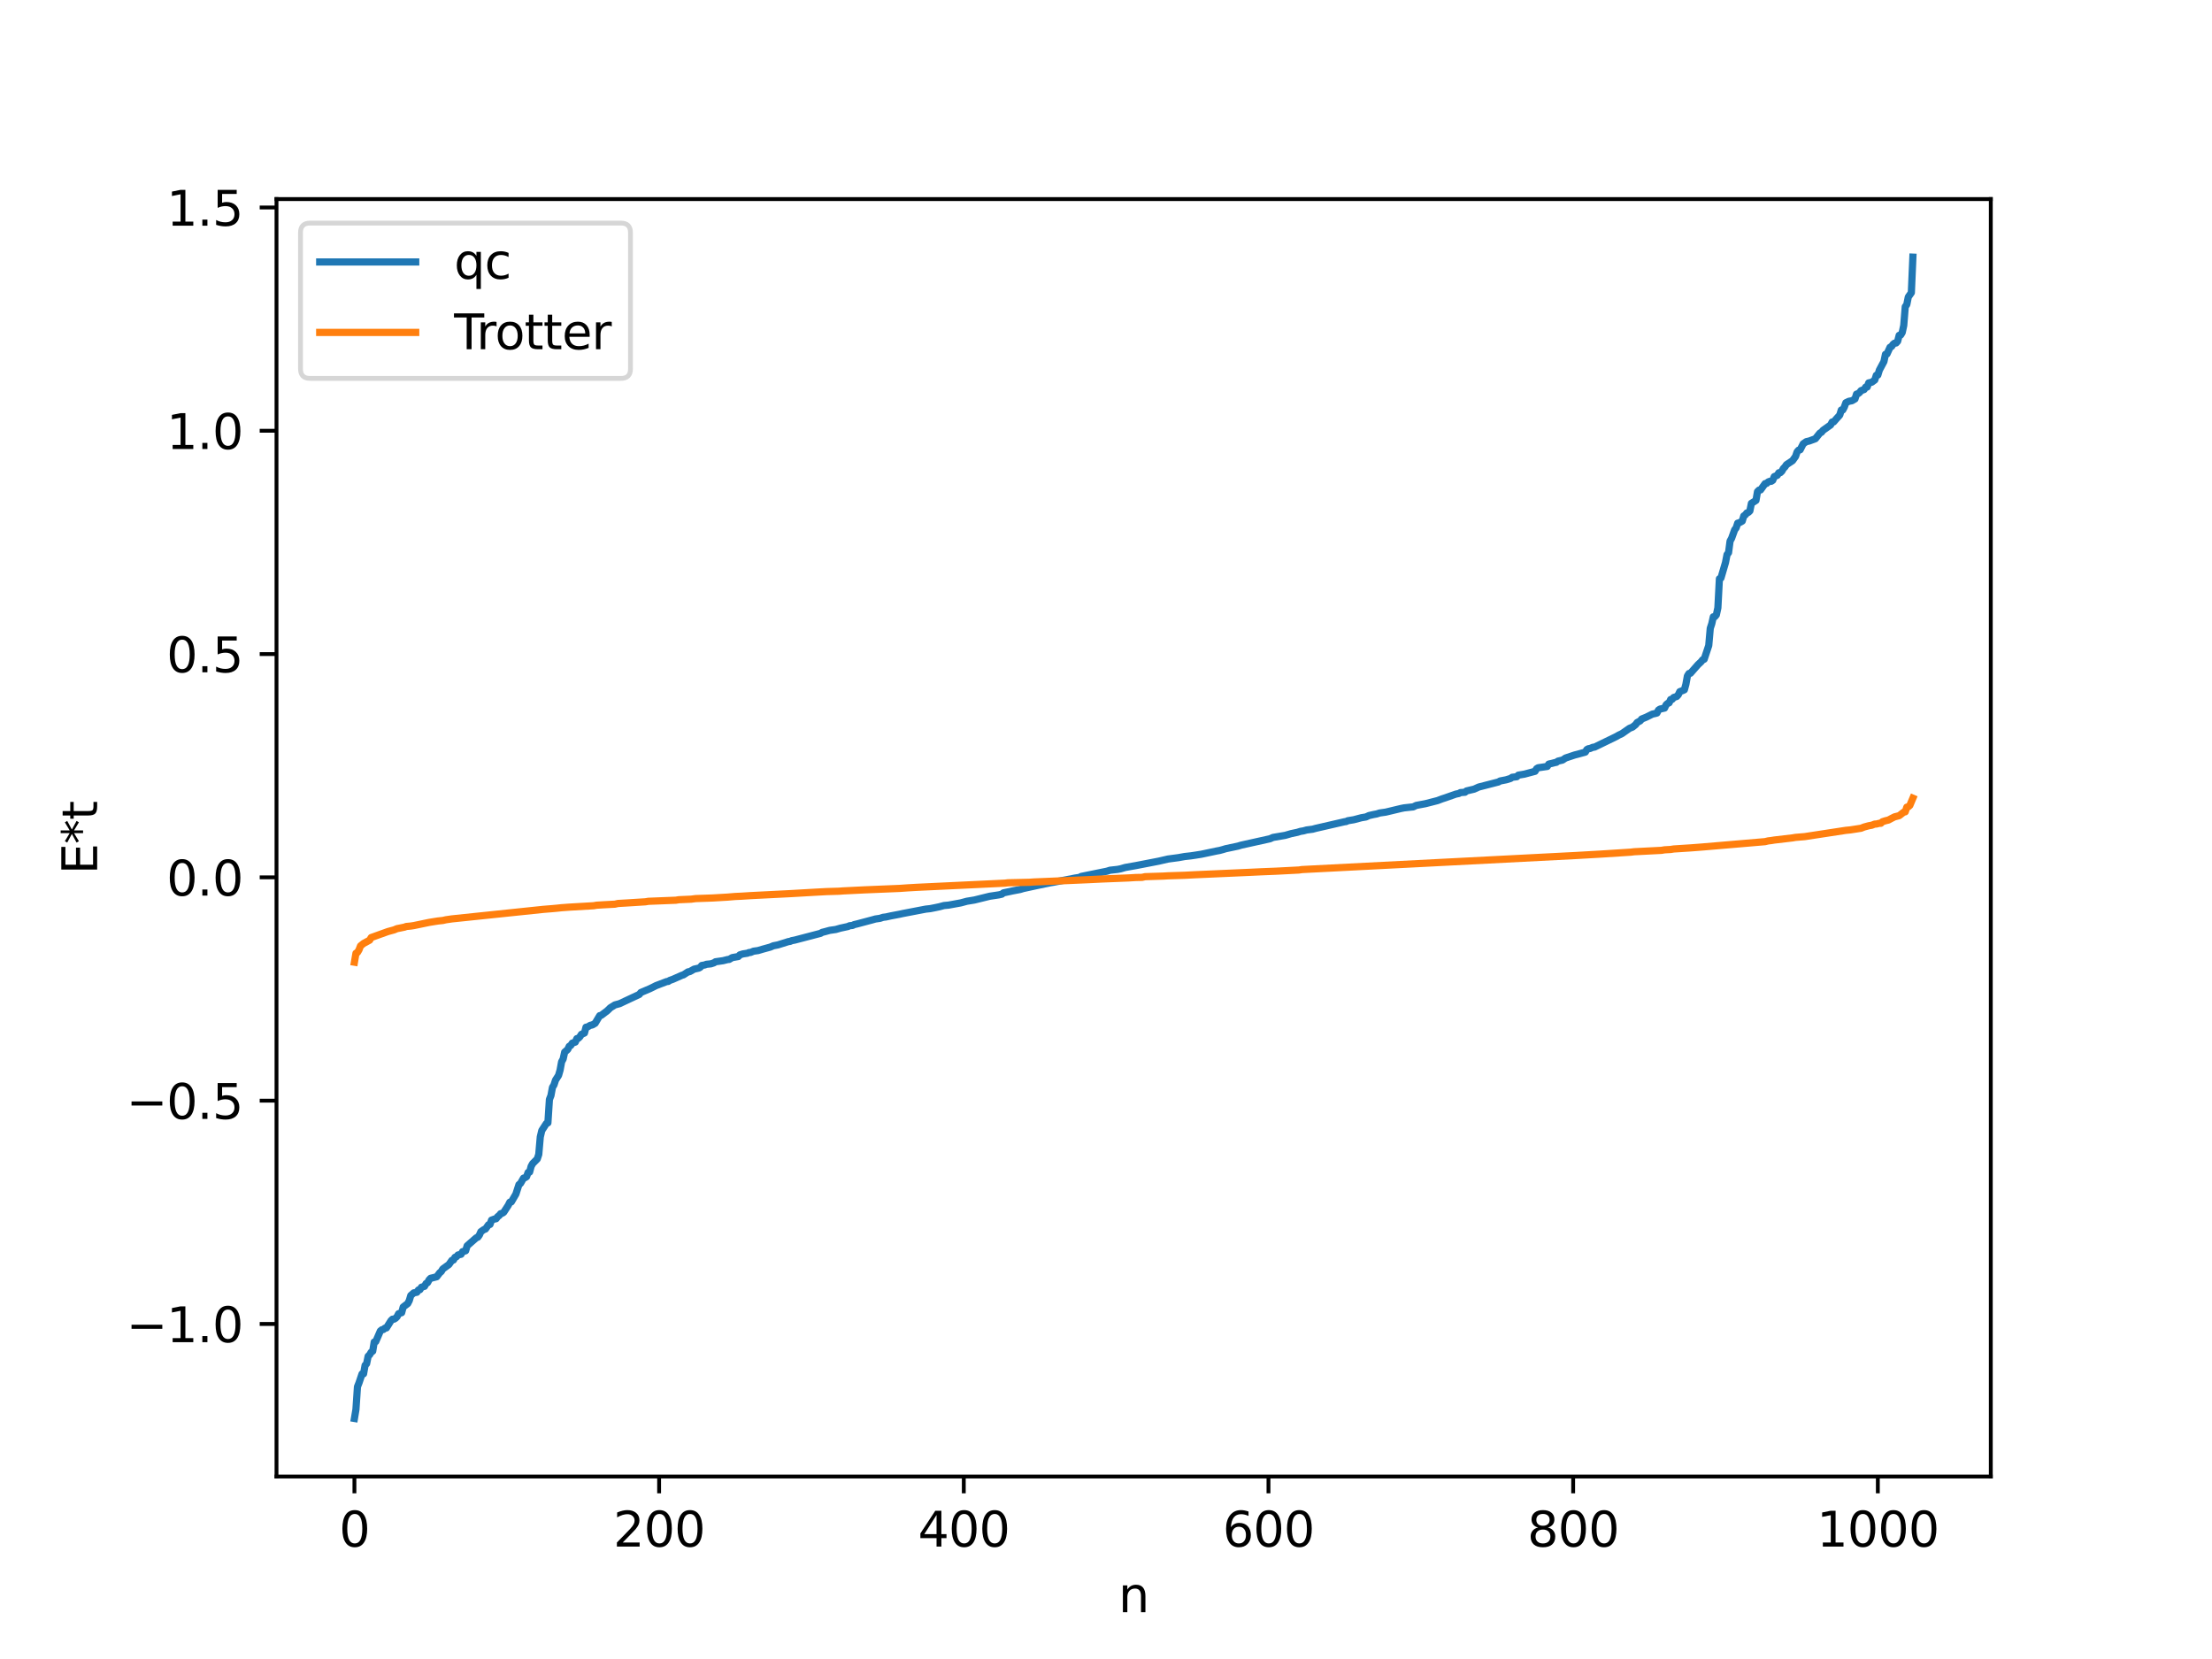 <?xml version="1.0" encoding="utf-8" standalone="no"?>
<!DOCTYPE svg PUBLIC "-//W3C//DTD SVG 1.1//EN"
  "http://www.w3.org/Graphics/SVG/1.1/DTD/svg11.dtd">
<svg xmlns:xlink="http://www.w3.org/1999/xlink" width="460.8pt" height="345.6pt" viewBox="0 0 460.8 345.6" xmlns="http://www.w3.org/2000/svg" version="1.1">
 <defs>
  <style type="text/css">*{stroke-linejoin: round; stroke-linecap: butt}</style>
 </defs>
 <g id="figure_1">
  <g id="patch_1">
   <path d="M 0 345.6 
L 460.8 345.6 
L 460.8 0 
L 0 0 
z
" style="fill: #ffffff"/>
  </g>
  <g id="axes_1">
   <g id="patch_2">
    <path d="M 57.6 307.584 
L 414.72 307.584 
L 414.72 41.472 
L 57.6 41.472 
z
" style="fill: #ffffff"/>
   </g>
   <g id="matplotlib.axis_1">
    <g id="xtick_1">
     <g id="line2d_1">
      <defs>
       <path id="m8a6e905787" d="M 0 0 
L 0 3.5 
" style="stroke: #000000; stroke-width: 0.8"/>
      </defs>
      <g>
       <use xlink:href="#m8a6e905787" x="73.833" y="307.584" style="stroke: #000000; stroke-width: 0.8"/>
      </g>
     </g>
     <g id="text_1">
      <!-- 0 -->
      <g transform="translate(70.651 322.182) scale(0.1 -0.1)">
       <defs>
        <path id="DejaVuSans-30" d="M 2034 4250 
Q 1547 4250 1301 3770 
Q 1056 3291 1056 2328 
Q 1056 1369 1301 889 
Q 1547 409 2034 409 
Q 2525 409 2770 889 
Q 3016 1369 3016 2328 
Q 3016 3291 2770 3770 
Q 2525 4250 2034 4250 
z
M 2034 4750 
Q 2819 4750 3233 4129 
Q 3647 3509 3647 2328 
Q 3647 1150 3233 529 
Q 2819 -91 2034 -91 
Q 1250 -91 836 529 
Q 422 1150 422 2328 
Q 422 3509 836 4129 
Q 1250 4750 2034 4750 
z
" transform="scale(0.016)"/>
       </defs>
       <use xlink:href="#DejaVuSans-30"/>
      </g>
     </g>
    </g>
    <g id="xtick_2">
     <g id="line2d_2">
      <g>
       <use xlink:href="#m8a6e905787" x="137.304" y="307.584" style="stroke: #000000; stroke-width: 0.8"/>
      </g>
     </g>
     <g id="text_2">
      <!-- 200 -->
      <g transform="translate(127.76 322.182) scale(0.1 -0.1)">
       <defs>
        <path id="DejaVuSans-32" d="M 1228 531 
L 3431 531 
L 3431 0 
L 469 0 
L 469 531 
Q 828 903 1448 1529 
Q 2069 2156 2228 2338 
Q 2531 2678 2651 2914 
Q 2772 3150 2772 3378 
Q 2772 3750 2511 3984 
Q 2250 4219 1831 4219 
Q 1534 4219 1204 4116 
Q 875 4013 500 3803 
L 500 4441 
Q 881 4594 1212 4672 
Q 1544 4750 1819 4750 
Q 2544 4750 2975 4387 
Q 3406 4025 3406 3419 
Q 3406 3131 3298 2873 
Q 3191 2616 2906 2266 
Q 2828 2175 2409 1742 
Q 1991 1309 1228 531 
z
" transform="scale(0.016)"/>
       </defs>
       <use xlink:href="#DejaVuSans-32"/>
       <use xlink:href="#DejaVuSans-30" x="63.623"/>
       <use xlink:href="#DejaVuSans-30" x="127.246"/>
      </g>
     </g>
    </g>
    <g id="xtick_3">
     <g id="line2d_3">
      <g>
       <use xlink:href="#m8a6e905787" x="200.775" y="307.584" style="stroke: #000000; stroke-width: 0.8"/>
      </g>
     </g>
     <g id="text_3">
      <!-- 400 -->
      <g transform="translate(191.231 322.182) scale(0.1 -0.1)">
       <defs>
        <path id="DejaVuSans-34" d="M 2419 4116 
L 825 1625 
L 2419 1625 
L 2419 4116 
z
M 2253 4666 
L 3047 4666 
L 3047 1625 
L 3713 1625 
L 3713 1100 
L 3047 1100 
L 3047 0 
L 2419 0 
L 2419 1100 
L 313 1100 
L 313 1709 
L 2253 4666 
z
" transform="scale(0.016)"/>
       </defs>
       <use xlink:href="#DejaVuSans-34"/>
       <use xlink:href="#DejaVuSans-30" x="63.623"/>
       <use xlink:href="#DejaVuSans-30" x="127.246"/>
      </g>
     </g>
    </g>
    <g id="xtick_4">
     <g id="line2d_4">
      <g>
       <use xlink:href="#m8a6e905787" x="264.246" y="307.584" style="stroke: #000000; stroke-width: 0.8"/>
      </g>
     </g>
     <g id="text_4">
      <!-- 600 -->
      <g transform="translate(254.702 322.182) scale(0.1 -0.1)">
       <defs>
        <path id="DejaVuSans-36" d="M 2113 2584 
Q 1688 2584 1439 2293 
Q 1191 2003 1191 1497 
Q 1191 994 1439 701 
Q 1688 409 2113 409 
Q 2538 409 2786 701 
Q 3034 994 3034 1497 
Q 3034 2003 2786 2293 
Q 2538 2584 2113 2584 
z
M 3366 4563 
L 3366 3988 
Q 3128 4100 2886 4159 
Q 2644 4219 2406 4219 
Q 1781 4219 1451 3797 
Q 1122 3375 1075 2522 
Q 1259 2794 1537 2939 
Q 1816 3084 2150 3084 
Q 2853 3084 3261 2657 
Q 3669 2231 3669 1497 
Q 3669 778 3244 343 
Q 2819 -91 2113 -91 
Q 1303 -91 875 529 
Q 447 1150 447 2328 
Q 447 3434 972 4092 
Q 1497 4750 2381 4750 
Q 2619 4750 2861 4703 
Q 3103 4656 3366 4563 
z
" transform="scale(0.016)"/>
       </defs>
       <use xlink:href="#DejaVuSans-36"/>
       <use xlink:href="#DejaVuSans-30" x="63.623"/>
       <use xlink:href="#DejaVuSans-30" x="127.246"/>
      </g>
     </g>
    </g>
    <g id="xtick_5">
     <g id="line2d_5">
      <g>
       <use xlink:href="#m8a6e905787" x="327.717" y="307.584" style="stroke: #000000; stroke-width: 0.8"/>
      </g>
     </g>
     <g id="text_5">
      <!-- 800 -->
      <g transform="translate(318.173 322.182) scale(0.1 -0.1)">
       <defs>
        <path id="DejaVuSans-38" d="M 2034 2216 
Q 1584 2216 1326 1975 
Q 1069 1734 1069 1313 
Q 1069 891 1326 650 
Q 1584 409 2034 409 
Q 2484 409 2743 651 
Q 3003 894 3003 1313 
Q 3003 1734 2745 1975 
Q 2488 2216 2034 2216 
z
M 1403 2484 
Q 997 2584 770 2862 
Q 544 3141 544 3541 
Q 544 4100 942 4425 
Q 1341 4750 2034 4750 
Q 2731 4750 3128 4425 
Q 3525 4100 3525 3541 
Q 3525 3141 3298 2862 
Q 3072 2584 2669 2484 
Q 3125 2378 3379 2068 
Q 3634 1759 3634 1313 
Q 3634 634 3220 271 
Q 2806 -91 2034 -91 
Q 1263 -91 848 271 
Q 434 634 434 1313 
Q 434 1759 690 2068 
Q 947 2378 1403 2484 
z
M 1172 3481 
Q 1172 3119 1398 2916 
Q 1625 2713 2034 2713 
Q 2441 2713 2670 2916 
Q 2900 3119 2900 3481 
Q 2900 3844 2670 4047 
Q 2441 4250 2034 4250 
Q 1625 4250 1398 4047 
Q 1172 3844 1172 3481 
z
" transform="scale(0.016)"/>
       </defs>
       <use xlink:href="#DejaVuSans-38"/>
       <use xlink:href="#DejaVuSans-30" x="63.623"/>
       <use xlink:href="#DejaVuSans-30" x="127.246"/>
      </g>
     </g>
    </g>
    <g id="xtick_6">
     <g id="line2d_6">
      <g>
       <use xlink:href="#m8a6e905787" x="391.188" y="307.584" style="stroke: #000000; stroke-width: 0.8"/>
      </g>
     </g>
     <g id="text_6">
      <!-- 1000 -->
      <g transform="translate(378.463 322.182) scale(0.1 -0.1)">
       <defs>
        <path id="DejaVuSans-31" d="M 794 531 
L 1825 531 
L 1825 4091 
L 703 3866 
L 703 4441 
L 1819 4666 
L 2450 4666 
L 2450 531 
L 3481 531 
L 3481 0 
L 794 0 
L 794 531 
z
" transform="scale(0.016)"/>
       </defs>
       <use xlink:href="#DejaVuSans-31"/>
       <use xlink:href="#DejaVuSans-30" x="63.623"/>
       <use xlink:href="#DejaVuSans-30" x="127.246"/>
       <use xlink:href="#DejaVuSans-30" x="190.869"/>
      </g>
     </g>
    </g>
    <g id="text_7">
     <!-- n -->
     <g transform="translate(232.991 335.861) scale(0.1 -0.1)">
      <defs>
       <path id="DejaVuSans-6e" d="M 3513 2113 
L 3513 0 
L 2938 0 
L 2938 2094 
Q 2938 2591 2744 2837 
Q 2550 3084 2163 3084 
Q 1697 3084 1428 2787 
Q 1159 2491 1159 1978 
L 1159 0 
L 581 0 
L 581 3500 
L 1159 3500 
L 1159 2956 
Q 1366 3272 1645 3428 
Q 1925 3584 2291 3584 
Q 2894 3584 3203 3211 
Q 3513 2838 3513 2113 
z
" transform="scale(0.016)"/>
      </defs>
      <use xlink:href="#DejaVuSans-6e"/>
     </g>
    </g>
   </g>
   <g id="matplotlib.axis_2">
    <g id="ytick_1">
     <g id="line2d_7">
      <defs>
       <path id="m616b7b5b9f" d="M 0 0 
L -3.5 0 
" style="stroke: #000000; stroke-width: 0.8"/>
      </defs>
      <g>
       <use xlink:href="#m616b7b5b9f" x="57.6" y="275.803" style="stroke: #000000; stroke-width: 0.8"/>
      </g>
     </g>
     <g id="text_8">
      <!-- −1.0 -->
      <g transform="translate(26.317 279.602) scale(0.1 -0.1)">
       <defs>
        <path id="DejaVuSans-2212" d="M 678 2272 
L 4684 2272 
L 4684 1741 
L 678 1741 
L 678 2272 
z
" transform="scale(0.016)"/>
        <path id="DejaVuSans-2e" d="M 684 794 
L 1344 794 
L 1344 0 
L 684 0 
L 684 794 
z
" transform="scale(0.016)"/>
       </defs>
       <use xlink:href="#DejaVuSans-2212"/>
       <use xlink:href="#DejaVuSans-31" x="83.789"/>
       <use xlink:href="#DejaVuSans-2e" x="147.412"/>
       <use xlink:href="#DejaVuSans-30" x="179.199"/>
      </g>
     </g>
    </g>
    <g id="ytick_2">
     <g id="line2d_8">
      <g>
       <use xlink:href="#m616b7b5b9f" x="57.6" y="229.286" style="stroke: #000000; stroke-width: 0.8"/>
      </g>
     </g>
     <g id="text_9">
      <!-- −0.5 -->
      <g transform="translate(26.317 233.085) scale(0.1 -0.1)">
       <defs>
        <path id="DejaVuSans-35" d="M 691 4666 
L 3169 4666 
L 3169 4134 
L 1269 4134 
L 1269 2991 
Q 1406 3038 1543 3061 
Q 1681 3084 1819 3084 
Q 2600 3084 3056 2656 
Q 3513 2228 3513 1497 
Q 3513 744 3044 326 
Q 2575 -91 1722 -91 
Q 1428 -91 1123 -41 
Q 819 9 494 109 
L 494 744 
Q 775 591 1075 516 
Q 1375 441 1709 441 
Q 2250 441 2565 725 
Q 2881 1009 2881 1497 
Q 2881 1984 2565 2268 
Q 2250 2553 1709 2553 
Q 1456 2553 1204 2497 
Q 953 2441 691 2322 
L 691 4666 
z
" transform="scale(0.016)"/>
       </defs>
       <use xlink:href="#DejaVuSans-2212"/>
       <use xlink:href="#DejaVuSans-30" x="83.789"/>
       <use xlink:href="#DejaVuSans-2e" x="147.412"/>
       <use xlink:href="#DejaVuSans-35" x="179.199"/>
      </g>
     </g>
    </g>
    <g id="ytick_3">
     <g id="line2d_9">
      <g>
       <use xlink:href="#m616b7b5b9f" x="57.6" y="182.769" style="stroke: #000000; stroke-width: 0.8"/>
      </g>
     </g>
     <g id="text_10">
      <!-- 0.0 -->
      <g transform="translate(34.697 186.568) scale(0.1 -0.1)">
       <use xlink:href="#DejaVuSans-30"/>
       <use xlink:href="#DejaVuSans-2e" x="63.623"/>
       <use xlink:href="#DejaVuSans-30" x="95.41"/>
      </g>
     </g>
    </g>
    <g id="ytick_4">
     <g id="line2d_10">
      <g>
       <use xlink:href="#m616b7b5b9f" x="57.6" y="136.252" style="stroke: #000000; stroke-width: 0.8"/>
      </g>
     </g>
     <g id="text_11">
      <!-- 0.5 -->
      <g transform="translate(34.697 140.051) scale(0.1 -0.1)">
       <use xlink:href="#DejaVuSans-30"/>
       <use xlink:href="#DejaVuSans-2e" x="63.623"/>
       <use xlink:href="#DejaVuSans-35" x="95.41"/>
      </g>
     </g>
    </g>
    <g id="ytick_5">
     <g id="line2d_11">
      <g>
       <use xlink:href="#m616b7b5b9f" x="57.6" y="89.735" style="stroke: #000000; stroke-width: 0.8"/>
      </g>
     </g>
     <g id="text_12">
      <!-- 1.0 -->
      <g transform="translate(34.697 93.535) scale(0.1 -0.1)">
       <use xlink:href="#DejaVuSans-31"/>
       <use xlink:href="#DejaVuSans-2e" x="63.623"/>
       <use xlink:href="#DejaVuSans-30" x="95.41"/>
      </g>
     </g>
    </g>
    <g id="ytick_6">
     <g id="line2d_12">
      <g>
       <use xlink:href="#m616b7b5b9f" x="57.6" y="43.219" style="stroke: #000000; stroke-width: 0.8"/>
      </g>
     </g>
     <g id="text_13">
      <!-- 1.5 -->
      <g transform="translate(34.697 47.018) scale(0.1 -0.1)">
       <use xlink:href="#DejaVuSans-31"/>
       <use xlink:href="#DejaVuSans-2e" x="63.623"/>
       <use xlink:href="#DejaVuSans-35" x="95.41"/>
      </g>
     </g>
    </g>
    <g id="text_14">
     <!-- E*t -->
     <g transform="translate(20.238 182.148) rotate(-90) scale(0.1 -0.1)">
      <defs>
       <path id="DejaVuSans-45" d="M 628 4666 
L 3578 4666 
L 3578 4134 
L 1259 4134 
L 1259 2753 
L 3481 2753 
L 3481 2222 
L 1259 2222 
L 1259 531 
L 3634 531 
L 3634 0 
L 628 0 
L 628 4666 
z
" transform="scale(0.016)"/>
       <path id="DejaVuSans-2a" d="M 3009 3897 
L 1888 3291 
L 3009 2681 
L 2828 2375 
L 1778 3009 
L 1778 1831 
L 1422 1831 
L 1422 3009 
L 372 2375 
L 191 2681 
L 1313 3291 
L 191 3897 
L 372 4206 
L 1422 3572 
L 1422 4750 
L 1778 4750 
L 1778 3572 
L 2828 4206 
L 3009 3897 
z
" transform="scale(0.016)"/>
       <path id="DejaVuSans-74" d="M 1172 4494 
L 1172 3500 
L 2356 3500 
L 2356 3053 
L 1172 3053 
L 1172 1153 
Q 1172 725 1289 603 
Q 1406 481 1766 481 
L 2356 481 
L 2356 0 
L 1766 0 
Q 1100 0 847 248 
Q 594 497 594 1153 
L 594 3053 
L 172 3053 
L 172 3500 
L 594 3500 
L 594 4494 
L 1172 4494 
z
" transform="scale(0.016)"/>
      </defs>
      <use xlink:href="#DejaVuSans-45"/>
      <use xlink:href="#DejaVuSans-2a" x="63.184"/>
      <use xlink:href="#DejaVuSans-74" x="113.184"/>
     </g>
    </g>
   </g>
   <g id="line2d_13">
    <path d="M 73.833 295.488 
L 74.15 293.607 
L 74.467 288.882 
L 74.785 288.086 
L 75.42 286.203 
L 75.737 286.194 
L 76.054 284.419 
L 76.372 284.085 
L 76.689 282.53 
L 77.006 282.22 
L 77.324 281.686 
L 77.641 281.478 
L 77.958 279.557 
L 78.276 279.482 
L 79.228 277.275 
L 79.545 277.017 
L 79.862 276.962 
L 80.18 276.682 
L 80.497 276.633 
L 81.449 275.118 
L 81.767 274.809 
L 82.084 274.803 
L 82.401 274.612 
L 82.719 274.29 
L 83.036 273.669 
L 83.671 273.455 
L 83.988 272.277 
L 84.94 271.555 
L 85.258 270.931 
L 85.575 269.871 
L 86.21 269.322 
L 86.844 269.202 
L 87.162 268.724 
L 87.479 268.664 
L 87.796 268.149 
L 88.431 267.97 
L 88.748 267.39 
L 89.066 267.208 
L 89.383 266.63 
L 89.7 266.293 
L 90.335 266.139 
L 90.97 265.975 
L 91.605 265.141 
L 91.922 264.883 
L 92.239 264.349 
L 93.509 263.435 
L 94.143 262.549 
L 94.461 262.485 
L 94.778 261.917 
L 95.096 261.797 
L 95.413 261.432 
L 96.048 261.292 
L 96.365 260.743 
L 97 260.562 
L 97.317 259.524 
L 99.221 257.854 
L 99.539 257.731 
L 99.856 257.294 
L 100.173 256.59 
L 100.808 256.14 
L 101.125 256.034 
L 101.76 255.145 
L 102.077 255.074 
L 102.395 254.174 
L 103.029 253.942 
L 103.347 253.886 
L 103.664 253.462 
L 103.981 253.225 
L 104.299 252.828 
L 104.616 252.747 
L 104.934 252.546 
L 105.886 251.078 
L 106.203 250.439 
L 106.52 250.381 
L 107.472 248.744 
L 108.107 246.776 
L 108.424 246.535 
L 109.059 245.423 
L 109.377 245.335 
L 109.694 245.129 
L 110.011 244.244 
L 110.329 244.159 
L 110.646 242.966 
L 110.963 242.396 
L 111.915 241.438 
L 112.233 240.488 
L 112.55 236.845 
L 112.867 235.507 
L 113.82 234.04 
L 114.137 233.918 
L 114.454 229.034 
L 114.772 228.228 
L 115.089 226.519 
L 115.406 226.004 
L 115.724 225.014 
L 116.358 224.021 
L 116.676 222.924 
L 116.993 221.193 
L 117.31 220.618 
L 117.628 219.178 
L 118.262 218.631 
L 118.58 217.963 
L 118.897 217.786 
L 119.215 217.301 
L 119.849 217.087 
L 120.167 216.361 
L 120.484 216.288 
L 120.801 215.974 
L 121.119 215.47 
L 121.753 215.204 
L 122.071 213.987 
L 122.388 213.934 
L 123.023 213.565 
L 123.34 213.533 
L 123.975 213.176 
L 124.927 211.58 
L 125.244 211.516 
L 126.514 210.554 
L 127.148 209.935 
L 128.1 209.342 
L 129.053 209.087 
L 133.178 207.158 
L 133.496 206.762 
L 135.4 205.953 
L 136.034 205.645 
L 136.669 205.322 
L 138.891 204.477 
L 139.208 204.448 
L 139.525 204.235 
L 140.16 204.01 
L 142.064 203.168 
L 142.381 203.079 
L 143.334 202.453 
L 143.651 202.422 
L 144.603 201.888 
L 145.555 201.677 
L 145.872 201.509 
L 146.19 201.124 
L 146.824 201.017 
L 147.142 200.883 
L 148.094 200.784 
L 148.729 200.574 
L 149.046 200.356 
L 150.633 200.128 
L 151.585 199.887 
L 151.902 199.864 
L 152.537 199.487 
L 153.806 199.262 
L 154.124 198.914 
L 154.758 198.718 
L 155.71 198.571 
L 156.028 198.426 
L 156.345 198.415 
L 156.98 198.151 
L 157.932 198.017 
L 158.884 197.732 
L 160.471 197.295 
L 161.105 197.024 
L 162.058 196.838 
L 164.279 196.142 
L 164.596 196.113 
L 164.914 195.959 
L 165.548 195.84 
L 170.943 194.429 
L 171.261 194.23 
L 171.896 194.07 
L 172.848 193.809 
L 174.117 193.625 
L 175.069 193.352 
L 176.656 193.008 
L 176.973 192.849 
L 177.608 192.785 
L 177.925 192.617 
L 178.56 192.467 
L 181.734 191.623 
L 182.368 191.444 
L 183.32 191.305 
L 183.955 191.094 
L 184.59 191.014 
L 185.542 190.802 
L 187.446 190.44 
L 188.081 190.3 
L 192.841 189.387 
L 193.793 189.282 
L 194.745 189.095 
L 195.697 188.895 
L 196.649 188.64 
L 197.601 188.552 
L 200.14 188.089 
L 201.41 187.748 
L 202.996 187.486 
L 206.17 186.705 
L 208.074 186.418 
L 208.709 186.27 
L 209.026 186.002 
L 210.93 185.595 
L 212.517 185.294 
L 213.152 185.099 
L 215.056 184.685 
L 216.008 184.478 
L 218.864 183.887 
L 219.499 183.782 
L 223.942 182.917 
L 224.894 182.774 
L 225.211 182.581 
L 230.606 181.486 
L 231.241 181.284 
L 232.828 181.108 
L 233.462 180.983 
L 234.415 180.708 
L 236.636 180.316 
L 241.396 179.394 
L 243.3 178.955 
L 245.522 178.657 
L 246.791 178.428 
L 248.061 178.289 
L 249.013 178.148 
L 250.282 177.946 
L 253.456 177.277 
L 254.091 177.16 
L 254.725 176.988 
L 255.36 176.796 
L 257.899 176.259 
L 258.534 176.066 
L 264.563 174.729 
L 265.198 174.451 
L 267.737 174.02 
L 269.006 173.651 
L 270.276 173.385 
L 270.91 173.186 
L 271.545 173.083 
L 272.18 172.903 
L 273.449 172.736 
L 274.084 172.562 
L 280.114 171.177 
L 280.431 171.146 
L 280.748 170.977 
L 282.018 170.765 
L 283.605 170.348 
L 284.557 170.185 
L 285.191 169.895 
L 286.143 169.679 
L 286.778 169.562 
L 287.413 169.361 
L 288.682 169.18 
L 291.856 168.421 
L 292.491 168.294 
L 294.077 168.119 
L 294.395 168.091 
L 295.029 167.78 
L 296.934 167.426 
L 299.472 166.774 
L 300.424 166.412 
L 301.059 166.208 
L 303.281 165.426 
L 303.915 165.299 
L 304.233 165.109 
L 305.185 165.039 
L 305.502 164.767 
L 307.089 164.391 
L 308.041 163.956 
L 312.167 162.894 
L 312.484 162.695 
L 313.753 162.448 
L 314.705 162.155 
L 315.023 161.919 
L 315.975 161.808 
L 316.292 161.481 
L 317.562 161.268 
L 319.783 160.675 
L 320.1 160.141 
L 320.418 159.941 
L 322.322 159.666 
L 322.639 159.17 
L 323.274 159.03 
L 323.909 158.862 
L 324.226 158.804 
L 324.543 158.558 
L 325.496 158.336 
L 326.13 157.913 
L 328.034 157.277 
L 328.669 157.115 
L 330.256 156.674 
L 330.573 156.144 
L 330.891 155.968 
L 331.208 155.937 
L 331.843 155.666 
L 332.16 155.644 
L 336.603 153.486 
L 337.238 153.128 
L 337.872 152.83 
L 339.459 151.722 
L 340.094 151.464 
L 340.729 150.951 
L 341.046 150.511 
L 341.681 150.171 
L 341.998 149.783 
L 342.95 149.396 
L 344.22 148.764 
L 344.854 148.623 
L 345.172 148.534 
L 345.489 147.927 
L 345.806 147.713 
L 346.758 147.506 
L 347.076 146.828 
L 347.393 146.54 
L 347.71 146.412 
L 348.028 145.719 
L 348.345 145.681 
L 348.662 145.295 
L 349.297 145.087 
L 349.615 144.737 
L 349.932 144.084 
L 350.567 143.842 
L 350.884 143.701 
L 351.201 142.552 
L 351.519 140.812 
L 351.836 140.309 
L 352.153 140.249 
L 353.74 138.444 
L 354.375 137.848 
L 354.692 137.445 
L 355.01 137.336 
L 355.962 134.474 
L 356.279 130.892 
L 356.596 129.924 
L 356.914 128.49 
L 357.231 128.47 
L 357.548 128.082 
L 357.866 126.619 
L 358.183 120.566 
L 358.5 120.431 
L 359.453 117.187 
L 359.77 115.541 
L 360.087 115.131 
L 360.405 112.716 
L 360.722 112.144 
L 361.357 110.379 
L 361.674 109.96 
L 361.991 108.98 
L 362.309 108.911 
L 362.943 108.551 
L 363.261 107.474 
L 363.578 107.267 
L 363.896 106.857 
L 364.213 106.744 
L 364.53 106.435 
L 364.848 104.856 
L 365.8 104.25 
L 366.117 102.42 
L 366.434 102.101 
L 366.752 102.065 
L 367.704 100.745 
L 368.021 100.701 
L 368.339 100.405 
L 368.656 100.271 
L 368.973 100.265 
L 369.291 100.059 
L 369.608 99.29 
L 370.243 99.014 
L 370.56 98.486 
L 370.877 98.463 
L 371.195 98.157 
L 371.512 97.587 
L 371.829 97.28 
L 372.147 96.806 
L 373.416 95.967 
L 374.051 95.078 
L 374.368 94.133 
L 374.686 93.774 
L 375.003 93.7 
L 375.638 92.457 
L 376.272 92.009 
L 376.907 91.866 
L 378.177 91.394 
L 379.129 90.204 
L 379.446 90.05 
L 379.763 89.649 
L 381.35 88.526 
L 381.667 87.914 
L 381.985 87.892 
L 382.62 87.167 
L 383.254 86.47 
L 383.572 85.42 
L 383.889 85.397 
L 384.206 84.792 
L 384.524 83.9 
L 385.158 83.597 
L 385.793 83.479 
L 386.428 83.107 
L 386.745 82.102 
L 387.062 82.014 
L 387.38 81.766 
L 387.697 81.37 
L 388.332 81.15 
L 388.649 80.639 
L 388.967 80.63 
L 389.284 79.761 
L 389.919 79.627 
L 390.553 79.157 
L 390.871 78.172 
L 391.188 78.138 
L 391.505 77.099 
L 392.458 75.316 
L 392.775 73.808 
L 393.092 73.74 
L 393.727 72.341 
L 394.044 72.185 
L 394.362 71.726 
L 394.679 71.482 
L 394.996 71.453 
L 395.314 71.092 
L 395.631 69.854 
L 395.948 69.785 
L 396.266 69.268 
L 396.583 67.802 
L 396.9 63.887 
L 397.218 63.455 
L 397.535 61.866 
L 398.17 60.969 
L 398.487 53.568 
L 398.487 53.568 
" clip-path="url(#p5c4b690246)" style="fill: none; stroke: #1f77b4; stroke-width: 1.5; stroke-linecap: square"/>
   </g>
   <g id="line2d_14">
    <path d="M 73.833 200.445 
L 74.15 198.585 
L 74.467 198.403 
L 74.785 197.874 
L 75.102 197.051 
L 75.737 196.542 
L 77.006 195.85 
L 77.324 195.311 
L 80.815 194.057 
L 82.084 193.713 
L 82.719 193.45 
L 83.353 193.329 
L 84.305 193.129 
L 84.623 193.003 
L 85.575 192.913 
L 86.21 192.814 
L 87.479 192.551 
L 89.383 192.156 
L 90.653 191.95 
L 91.287 191.853 
L 92.239 191.753 
L 92.874 191.608 
L 94.143 191.422 
L 113.185 189.434 
L 115.089 189.281 
L 116.041 189.192 
L 116.993 189.093 
L 118.58 188.976 
L 123.658 188.681 
L 124.292 188.571 
L 125.879 188.475 
L 127.148 188.407 
L 128.1 188.356 
L 128.735 188.211 
L 130.639 188.101 
L 134.448 187.862 
L 135.082 187.757 
L 140.795 187.531 
L 141.429 187.427 
L 143.968 187.315 
L 144.92 187.191 
L 148.411 187.07 
L 151.585 186.885 
L 153.172 186.752 
L 154.441 186.697 
L 156.345 186.576 
L 161.105 186.336 
L 164.596 186.162 
L 166.818 186.034 
L 169.674 185.87 
L 172.213 185.733 
L 174.752 185.659 
L 175.704 185.589 
L 180.147 185.372 
L 187.446 185.071 
L 189.033 184.96 
L 190.937 184.849 
L 209.343 183.979 
L 209.978 183.9 
L 214.421 183.799 
L 215.373 183.731 
L 218.864 183.587 
L 226.798 183.246 
L 229.654 183.107 
L 235.049 182.892 
L 236.636 182.797 
L 237.905 182.774 
L 238.54 182.628 
L 242.348 182.505 
L 243.3 182.448 
L 246.791 182.336 
L 249.013 182.222 
L 260.438 181.717 
L 262.659 181.612 
L 265.833 181.484 
L 270.593 181.239 
L 271.228 181.144 
L 328.352 178.213 
L 333.429 177.923 
L 339.777 177.517 
L 340.411 177.433 
L 346.124 177.142 
L 346.758 177.033 
L 348.028 176.96 
L 348.662 176.857 
L 352.153 176.633 
L 353.74 176.514 
L 354.692 176.439 
L 367.704 175.331 
L 368.339 175.174 
L 368.973 175.1 
L 369.608 174.996 
L 373.416 174.548 
L 374.051 174.44 
L 375.955 174.284 
L 384.524 172.974 
L 385.476 172.881 
L 387.697 172.537 
L 388.332 172.283 
L 389.284 172.024 
L 389.919 171.91 
L 390.553 171.666 
L 390.871 171.662 
L 391.505 171.504 
L 391.823 171.502 
L 392.14 171.183 
L 392.775 170.979 
L 393.41 170.827 
L 394.044 170.485 
L 394.679 170.163 
L 395.314 170.002 
L 395.631 169.926 
L 396.583 169.184 
L 396.9 169.119 
L 397.218 168.142 
L 397.535 168.065 
L 397.853 167.783 
L 398.487 166.281 
L 398.487 166.281 
" clip-path="url(#p5c4b690246)" style="fill: none; stroke: #ff7f0e; stroke-width: 1.5; stroke-linecap: square"/>
   </g>
   <g id="patch_3">
    <path d="M 57.6 307.584 
L 57.6 41.472 
" style="fill: none; stroke: #000000; stroke-width: 0.8; stroke-linejoin: miter; stroke-linecap: square"/>
   </g>
   <g id="patch_4">
    <path d="M 414.72 307.584 
L 414.72 41.472 
" style="fill: none; stroke: #000000; stroke-width: 0.8; stroke-linejoin: miter; stroke-linecap: square"/>
   </g>
   <g id="patch_5">
    <path d="M 57.6 307.584 
L 414.72 307.584 
" style="fill: none; stroke: #000000; stroke-width: 0.8; stroke-linejoin: miter; stroke-linecap: square"/>
   </g>
   <g id="patch_6">
    <path d="M 57.6 41.472 
L 414.72 41.472 
" style="fill: none; stroke: #000000; stroke-width: 0.8; stroke-linejoin: miter; stroke-linecap: square"/>
   </g>
   <g id="legend_1">
    <g id="patch_7">
     <path d="M 64.6 78.828 
L 129.342 78.828 
Q 131.342 78.828 131.342 76.828 
L 131.342 48.472 
Q 131.342 46.472 129.342 46.472 
L 64.6 46.472 
Q 62.6 46.472 62.6 48.472 
L 62.6 76.828 
Q 62.6 78.828 64.6 78.828 
z
" style="fill: #ffffff; opacity: 0.8; stroke: #cccccc; stroke-linejoin: miter"/>
    </g>
    <g id="line2d_15">
     <path d="M 66.6 54.57 
L 76.6 54.57 
L 86.6 54.57 
" style="fill: none; stroke: #1f77b4; stroke-width: 1.5; stroke-linecap: square"/>
    </g>
    <g id="text_15">
     <!-- qc -->
     <g transform="translate(94.6 58.07) scale(0.1 -0.1)">
      <defs>
       <path id="DejaVuSans-71" d="M 947 1747 
Q 947 1113 1208 752 
Q 1469 391 1925 391 
Q 2381 391 2643 752 
Q 2906 1113 2906 1747 
Q 2906 2381 2643 2742 
Q 2381 3103 1925 3103 
Q 1469 3103 1208 2742 
Q 947 2381 947 1747 
z
M 2906 525 
Q 2725 213 2448 61 
Q 2172 -91 1784 -91 
Q 1150 -91 751 415 
Q 353 922 353 1747 
Q 353 2572 751 3078 
Q 1150 3584 1784 3584 
Q 2172 3584 2448 3432 
Q 2725 3281 2906 2969 
L 2906 3500 
L 3481 3500 
L 3481 -1331 
L 2906 -1331 
L 2906 525 
z
" transform="scale(0.016)"/>
       <path id="DejaVuSans-63" d="M 3122 3366 
L 3122 2828 
Q 2878 2963 2633 3030 
Q 2388 3097 2138 3097 
Q 1578 3097 1268 2742 
Q 959 2388 959 1747 
Q 959 1106 1268 751 
Q 1578 397 2138 397 
Q 2388 397 2633 464 
Q 2878 531 3122 666 
L 3122 134 
Q 2881 22 2623 -34 
Q 2366 -91 2075 -91 
Q 1284 -91 818 406 
Q 353 903 353 1747 
Q 353 2603 823 3093 
Q 1294 3584 2113 3584 
Q 2378 3584 2631 3529 
Q 2884 3475 3122 3366 
z
" transform="scale(0.016)"/>
      </defs>
      <use xlink:href="#DejaVuSans-71"/>
      <use xlink:href="#DejaVuSans-63" x="63.477"/>
     </g>
    </g>
    <g id="line2d_16">
     <path d="M 66.6 69.249 
L 76.6 69.249 
L 86.6 69.249 
" style="fill: none; stroke: #ff7f0e; stroke-width: 1.5; stroke-linecap: square"/>
    </g>
    <g id="text_16">
     <!-- Trotter -->
     <g transform="translate(94.6 72.749) scale(0.1 -0.1)">
      <defs>
       <path id="DejaVuSans-54" d="M -19 4666 
L 3928 4666 
L 3928 4134 
L 2272 4134 
L 2272 0 
L 1638 0 
L 1638 4134 
L -19 4134 
L -19 4666 
z
" transform="scale(0.016)"/>
       <path id="DejaVuSans-72" d="M 2631 2963 
Q 2534 3019 2420 3045 
Q 2306 3072 2169 3072 
Q 1681 3072 1420 2755 
Q 1159 2438 1159 1844 
L 1159 0 
L 581 0 
L 581 3500 
L 1159 3500 
L 1159 2956 
Q 1341 3275 1631 3429 
Q 1922 3584 2338 3584 
Q 2397 3584 2469 3576 
Q 2541 3569 2628 3553 
L 2631 2963 
z
" transform="scale(0.016)"/>
       <path id="DejaVuSans-6f" d="M 1959 3097 
Q 1497 3097 1228 2736 
Q 959 2375 959 1747 
Q 959 1119 1226 758 
Q 1494 397 1959 397 
Q 2419 397 2687 759 
Q 2956 1122 2956 1747 
Q 2956 2369 2687 2733 
Q 2419 3097 1959 3097 
z
M 1959 3584 
Q 2709 3584 3137 3096 
Q 3566 2609 3566 1747 
Q 3566 888 3137 398 
Q 2709 -91 1959 -91 
Q 1206 -91 779 398 
Q 353 888 353 1747 
Q 353 2609 779 3096 
Q 1206 3584 1959 3584 
z
" transform="scale(0.016)"/>
       <path id="DejaVuSans-65" d="M 3597 1894 
L 3597 1613 
L 953 1613 
Q 991 1019 1311 708 
Q 1631 397 2203 397 
Q 2534 397 2845 478 
Q 3156 559 3463 722 
L 3463 178 
Q 3153 47 2828 -22 
Q 2503 -91 2169 -91 
Q 1331 -91 842 396 
Q 353 884 353 1716 
Q 353 2575 817 3079 
Q 1281 3584 2069 3584 
Q 2775 3584 3186 3129 
Q 3597 2675 3597 1894 
z
M 3022 2063 
Q 3016 2534 2758 2815 
Q 2500 3097 2075 3097 
Q 1594 3097 1305 2825 
Q 1016 2553 972 2059 
L 3022 2063 
z
" transform="scale(0.016)"/>
      </defs>
      <use xlink:href="#DejaVuSans-54"/>
      <use xlink:href="#DejaVuSans-72" x="46.334"/>
      <use xlink:href="#DejaVuSans-6f" x="85.197"/>
      <use xlink:href="#DejaVuSans-74" x="146.379"/>
      <use xlink:href="#DejaVuSans-74" x="185.588"/>
      <use xlink:href="#DejaVuSans-65" x="224.797"/>
      <use xlink:href="#DejaVuSans-72" x="286.32"/>
     </g>
    </g>
   </g>
  </g>
 </g>
 <defs>
  <clipPath id="p5c4b690246">
   <rect x="57.6" y="41.472" width="357.12" height="266.112"/>
  </clipPath>
 </defs>
</svg>
